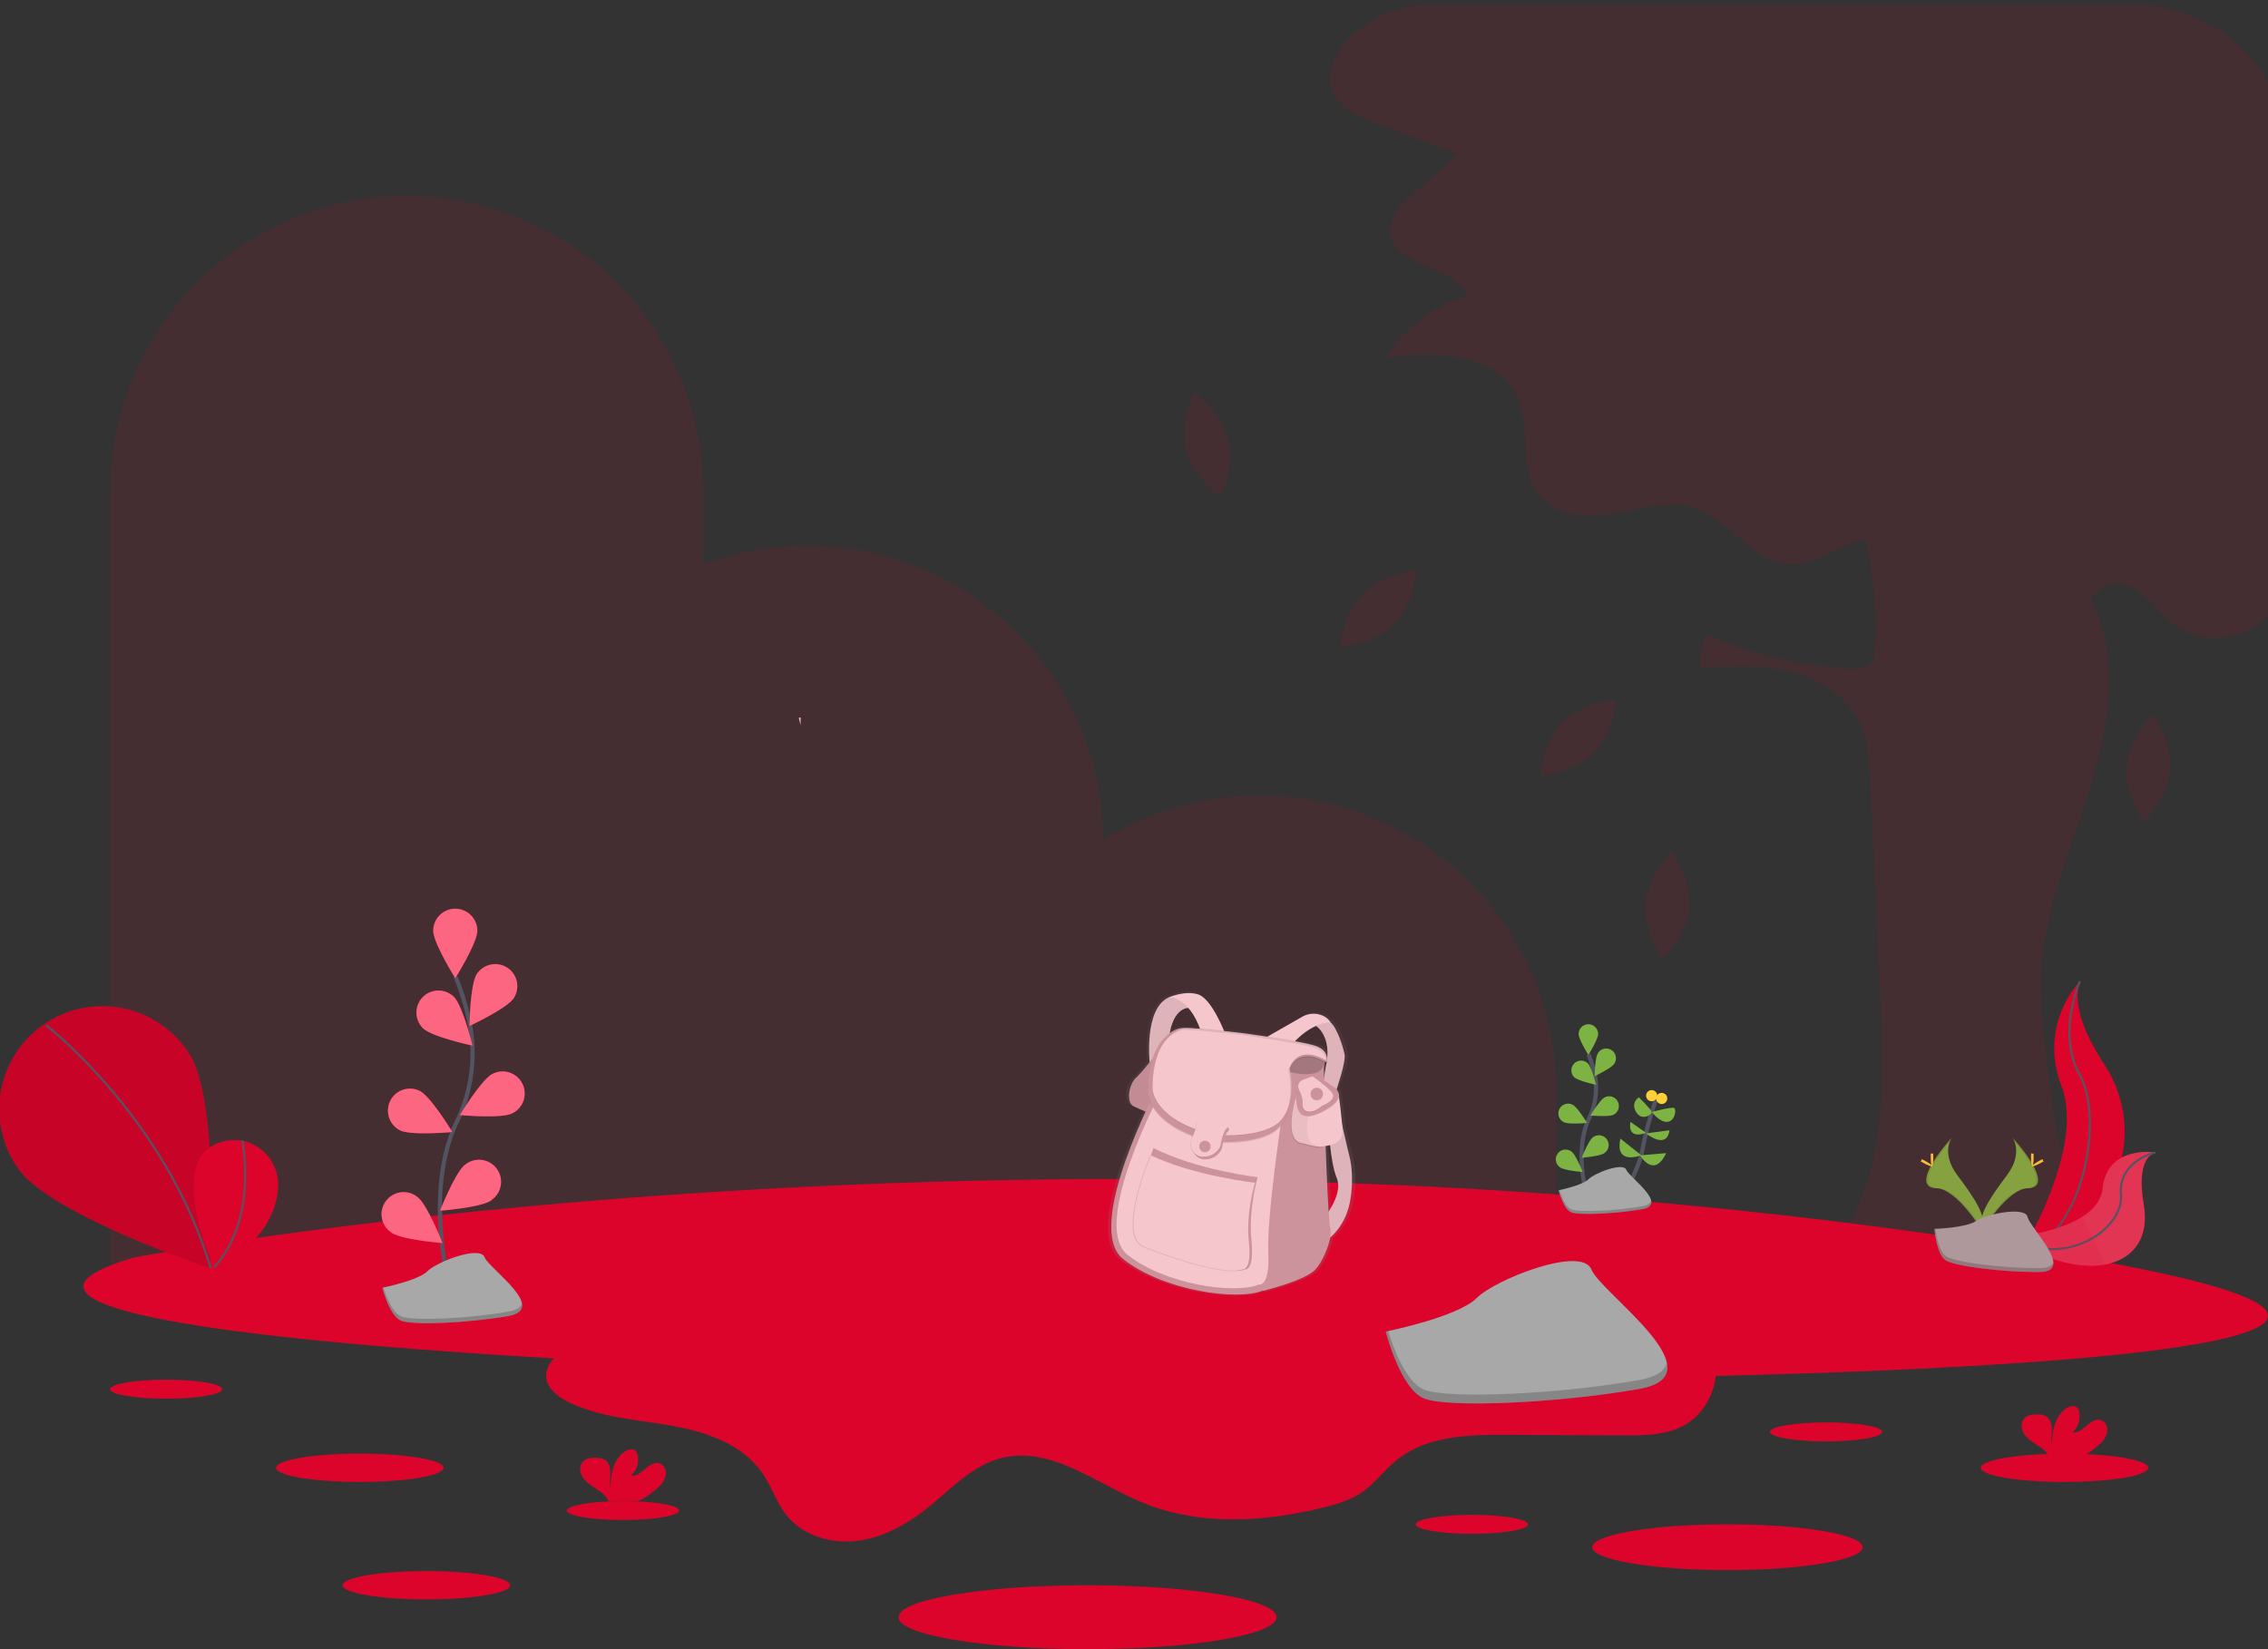 <?xml version="1.0" encoding="UTF-8" standalone="no"?>
<svg
   xmlns:dc="http://purl.org/dc/elements/1.1/"
   xmlns:cc="http://creativecommons.org/ns#"
   xmlns:rdf="http://www.w3.org/1999/02/22-rdf-syntax-ns#"
   xmlns:svg="http://www.w3.org/2000/svg"
   xmlns="http://www.w3.org/2000/svg"
   xmlns:xlink="http://www.w3.org/1999/xlink"
   xmlns:sodipodi="http://sodipodi.sourceforge.net/DTD/sodipodi-0.dtd"
   xmlns:inkscape="http://www.inkscape.org/namespaces/inkscape"
   inkscape:version="1.0beta1 (fe3e306, 2019-09-17)"
   sodipodi:docname="undraw_exploring_1l7f.svg"
   version="1.1"
   viewBox="0 0 1089.05 792.04"
   height="792.04"
   width="1089.05"
   data-name="Layer 1"
   id="6d8c951e-08f3-4e9b-9bbb-c5bd07483b7d">
  <rect x="0" y="0" width="1089.05" height="792.04" fill="#333333" stroke="none"/>
  <sodipodi:namedview
     inkscape:current-layer="6d8c951e-08f3-4e9b-9bbb-c5bd07483b7d"
     inkscape:window-maximized="1"
     inkscape:window-y="-11"
     inkscape:window-x="2293"
     inkscape:cy="543.04466"
     inkscape:cx="591.19993"
     inkscape:zoom="1.4"
     showgrid="false"
     id="namedview736"
     inkscape:window-height="2066"
     inkscape:window-width="3840"
     inkscape:pageshadow="2"
     inkscape:pageopacity="0"
     guidetolerance="10"
     gridtolerance="10"
     objecttolerance="10"
     borderopacity="1"
     inkscape:document-rotation="0"
     bordercolor="#666666"
     pagecolor="#ffffff" />
  <defs
     id="defs383">
    <linearGradient
       gradientUnits="userSpaceOnUse"
       gradientTransform="matrix(-1, 0, 0, 1, 828.87, 0)"
       y2="134.03"
       x2="363.23"
       y1="724.55"
       x1="363.23"
       id="dc384eb3-1ab8-4ed8-85c9-3c05fb4364da">
      <stop
         id="stop375"
         stop-opacity="0.25"
         stop-color="gray"
         offset="0" />
      <stop
         id="stop377"
         stop-opacity="0.12"
         stop-color="gray"
         offset="0.54" />
      <stop
         id="stop379"
         stop-opacity="0.1"
         stop-color="gray"
         offset="1" />
    </linearGradient>
    <linearGradient
       xlink:href="#dc384eb3-1ab8-4ed8-85c9-3c05fb4364da"
       gradientTransform="matrix(1, 0, 0, 1, 0, 0)"
       y2="530.17"
       x2="646.9"
       y1="676.21"
       x1="646.9"
       id="fe70a47d-0b65-4156-9878-337bc12fa6de" />
  </defs>
  <title
     id="title385">exploring</title>
  <path
     transform="translate(-55.48 -53.98)"
     id="path387"
     opacity="0.1"
     fill="#dd042b"
     d="M660.34,436h0a141.82,141.82,0,0,0-75.07,21.37A142.43,142.43,0,0,0,442.85,316h0a142.06,142.06,0,0,0-49.64,8.9V290.43A142.43,142.43,0,0,0,250.77,148h0A142.43,142.43,0,0,0,108.34,290.43v378H802.77v-90A142.43,142.43,0,0,0,660.34,436Z" />
  <path
     id="path389"
     stroke-width="2"
     stroke-miterlimit="10"
     stroke="#535461"
     fill="none"
     transform="translate(-55.48 -53.98)"
     d="M821.67,651.45s20-31.35,22.36-44.74A172.59,172.59,0,0,1,851,581" />
  <path
     style="fill:#7cb342;fill-opacity:1"
     id="path391"
     fill="#dd042b"
     transform="translate(-55.48 -53.98)"
     d="M855.54,607.78,843,608.85S849.65,620.36,855.54,607.78Z" />
  <path
     style="fill:#7cb342;fill-opacity:1"
     id="path393"
     fill="#dd042b"
     transform="translate(-55.48 -53.98)"
     d="M833.58,600.82l10,8S830.64,613.94,833.58,600.82Z" />
  <path
     style="fill:#7cb342;fill-opacity:1"
     id="path395"
     fill="#dd042b"
     transform="translate(-55.48 -53.98)"
     d="M857.15,596.8l-11.33,1.52S855.81,606.44,857.15,596.8Z" />
  <path
     style="fill:#7cb342;fill-opacity:1"
     id="path397"
     fill="#dd042b"
     transform="translate(-55.48 -53.98)"
     d="M838.4,592.78l7.48,5.25S836.8,601.89,838.4,592.78Z" />
  <path
     style="fill:#7cb342;fill-opacity:1"
     id="path399"
     fill="#dd042b"
     transform="translate(-55.48 -53.98)"
     d="M848.66,588s9.29-2.46,10.63-1.92.54,6.42-3.21,6.69S848.66,588,848.66,588Z" />
  <path
     style="fill:#7cb342;fill-opacity:1"
     id="path401"
     fill="#dd042b"
     transform="translate(-55.48 -53.98)"
     d="M842.42,581s5.89,5.62,6.16,7-4.82,4.55-7.5,0S842.42,581,842.42,581Z" />
  <circle
     id="circle403"
     fill="#ffd037"
     r="2.68"
     cy="527.55"
     cx="797.92" />
  <circle
     id="circle405"
     fill="#ffd037"
     r="2.68"
     cy="526.21"
     cx="793.1" />
  <path
     id="path407"
     opacity="0.1"
     fill="#dd042b"
     transform="translate(-55.48 -53.98)"
     d="M709.89,339.1c-10,10.11-10.61,25.61-10.61,25.61s15.49-.88,25.45-11,10.61-25.61,10.61-25.61S719.85,329,709.89,339.1Z" />
  <path
     id="path409"
     opacity="0.1"
     fill="#dd042b"
     transform="translate(-55.48 -53.98)"
     d="M625,270.09c3.53,13.75,16.47,22.3,16.47,22.3s7.23-13.73,3.71-27.48-16.48-22.29-16.48-22.29S621.5,256.35,625,270.09Z" />
  <path
     id="path411"
     opacity="0.1"
     fill="#dd042b"
     transform="translate(-55.48 -53.98)"
     d="M805.85,400.9c-10,10.11-10.62,25.61-10.62,25.61s15.49-.88,25.45-11,10.62-25.61,10.62-25.61S815.81,390.79,805.85,400.9Z" />
  <path
     id="path413"
     opacity="0.1"
     fill="#dd042b"
     transform="translate(-55.48 -53.98)"
     d="M845.7,487.92c-1.16,14.14,8.27,26.46,8.27,26.46s11.33-10.61,12.49-24.75-8.27-26.46-8.27-26.46S846.86,473.78,845.7,487.92Z" />
  <path
     id="path415"
     opacity="0.1"
     fill="#dd042b"
     transform="translate(-55.48 -53.98)"
     d="M1076.63,422c-1.16,14.14,8.28,26.46,8.28,26.46s11.32-10.61,12.48-24.75-8.27-26.46-8.27-26.46S1077.79,407.88,1076.63,422Z" />
  <path
     id="path417"
     fill="#dd042b"
     transform="translate(-55.48 -53.98)"
     d="M119.93,657.87s444.33-84.68,934,0S-123.37,729.56,119.93,657.87Z" />
  <path
     id="path419"
     fill="#dd042b"
     transform="translate(-55.48 -53.98)"
     d="M366.22,671.67c.79,10.12-9.08,17.77-18.52,21.48s-20.21,6-26.72,13.76a12.63,12.63,0,0,0-3.25,7.26c-.3,5.93,5.22,10.43,10.53,13.07,15.2,7.54,32.67,8.46,49.38,11.39s34.31,8.88,43.91,22.87C426,768,428.42,775.85,433.41,782c8,9.77,21.71,13.61,34.21,11.92s23.9-8.22,33.72-16.14c11-8.87,21.14-20,34.83-23.52,23.56-6.11,45.58,12.14,68.09,21.42,27.18,11.2,58.14,9.32,86.69,2.29,6.4-1.58,12.88-3.46,18.33-7.17,6.29-4.27,10.8-10.67,16.69-15.47,14.62-11.92,35.17-12.37,54-12.26l54.69.31c10.81.06,22.33-.08,31.37-6,9.27-6.08,14.17-17.66,13.58-28.73s-6.14-21.51-13.91-29.42c-17.27-17.58-43.33-22.58-67.75-26C680.43,637,561.25,638.33,442.59,639.68c-19.85.23-39.8.44-59.5,3.19-4.89.68-25.26,1.69-27.18,6.88C354.1,654.63,365.75,665.64,366.22,671.67Z" />
  <ellipse
     id="ellipse421"
     fill="#dd042b"
     ry="6.8"
     rx="40.21"
     cy="704.93"
     cx="172.77" />
  <ellipse
     id="ellipse423"
     fill="#dd042b"
     ry="6.8"
     rx="40.21"
     cy="761.35"
     cx="204.73" />
  <ellipse
     id="ellipse425"
     fill="#dd042b"
     ry="4.55"
     rx="26.93"
     cy="667.18"
     cx="79.79" />
  <ellipse
     id="ellipse427"
     fill="#dd042b"
     ry="4.55"
     rx="26.93"
     cy="725.47"
     cx="299.16" />
  <ellipse
     id="ellipse429"
     fill="#dd042b"
     ry="4.55"
     rx="26.93"
     cy="687.68"
     cx="876.82" />
  <ellipse
     id="ellipse431"
     fill="#dd042b"
     ry="4.55"
     rx="26.93"
     cy="732.09"
     cx="706.79" />
  <ellipse
     id="ellipse433"
     fill="#dd042b"
     ry="6.8"
     rx="40.21"
     cy="704.93"
     cx="991.33" />
  <ellipse
     id="ellipse435"
     fill="#dd042b"
     ry="10.98"
     rx="64.95"
     cy="743.07"
     cx="829.47" />
  <ellipse
     id="ellipse437"
     fill="#dd042b"
     ry="15.34"
     rx="90.76"
     cy="776.69"
     cx="522.22" />
  <path
     id="path439"
     fill="#dd042b"
     transform="translate(-55.48 -53.98)"
     d="M1054.26,525.23s-20.33,20.33-8.85,50.49-19.68,80.34-19.68,80.34l1-.16c41.75-7.37,62.5-55.13,39.28-90.6C1057.34,552.11,1050.25,536.64,1054.26,525.23Z" />
  <path
     id="path441"
     stroke-miterlimit="10"
     stroke="#535461"
     fill="none"
     transform="translate(-55.48 -53.98)"
     d="M1054.26,525.23s-11.47,24.92,0,45.25,2,77.38-28.53,85.58" />
  <path
     id="path443"
     fill="#dd042b"
     transform="translate(-55.48 -53.98)"
     d="M1090.47,607.45s-23.2-3.69-25.31,17.1-44.61,23.67-44.61,23.67l.8.53c35.08,23,68.62,14.67,63.57-15.91C1083,621.47,1083.19,610.05,1090.47,607.45Z" />
  <path
     id="path445"
     opacity="0.2"
     fill="#f5f5f5"
     transform="translate(-55.48 -53.98)"
     d="M1090.47,607.45s-23.2-3.69-25.31,17.1-44.61,23.67-44.61,23.67l.8.53c35.08,23,68.62,14.67,63.57-15.91C1083,621.47,1083.19,610.05,1090.47,607.45Z" />
  <path
     id="path447"
     stroke-miterlimit="10"
     stroke="#535461"
     fill="none"
     transform="translate(-55.48 -53.98)"
     d="M1090.47,607.45s-18,4-16.53,20.33-26.74,36-53.39,20.44" />
  <path
     id="path449"
     stroke-width="2"
     stroke-miterlimit="10"
     stroke="#535461"
     fill="none"
     transform="translate(-55.48 -53.98)"
     d="M817.38,627.68s-6.21-21.08,1.16-36.6a33.27,33.27,0,0,0,2.7-20.89,56.7,56.7,0,0,0-3-9.81" />
  <path
     style="fill:#7cb342;fill-opacity:1"
     id="path451"
     fill="#dd042b"
     transform="translate(-55.48 -53.98)"
     d="M822.87,550.57c0,2.59-4.68,10.08-4.68,10.08s-4.68-7.49-4.68-10.08a4.68,4.68,0,1,1,9.36,0Z" />
  <path
     style="fill:#7cb342;fill-opacity:1"
     id="path453"
     fill="#dd042b"
     transform="translate(-55.48 -53.98)"
     d="M830.6,564.89c-1.4,2.17-9.4,5.91-9.4,5.91s.14-8.83,1.55-11a4.68,4.68,0,1,1,7.85,5.09Z" />
  <path
     style="fill:#7cb342;fill-opacity:1"
     id="path455"
     fill="#dd042b"
     transform="translate(-55.48 -53.98)"
     d="M830.26,589.35c-2.3,1.16-11.1.36-11.1.36s4.58-7.56,6.89-8.72a4.68,4.68,0,0,1,4.21,8.36Z" />
  <path
     style="fill:#7cb342;fill-opacity:1"
     id="path457"
     fill="#dd042b"
     transform="translate(-55.48 -53.98)"
     d="M825.84,607.79C823.76,609.33,815,610,815,610s3.24-8.22,5.32-9.76a4.68,4.68,0,1,1,5.56,7.52Z" />
  <path
     style="fill:#7cb342;fill-opacity:1"
     id="path459"
     fill="#dd042b"
     transform="translate(-55.48 -53.98)"
     d="M811.37,571.3c1.86,1.8,10.49,3.67,10.49,3.67s-2.11-8.58-4-10.38a4.68,4.68,0,0,0-6.52,6.71Z" />
  <path
     style="fill:#7cb342;fill-opacity:1"
     id="path461"
     fill="#dd042b"
     transform="translate(-55.48 -53.98)"
     d="M806.47,592.94c2.31,1.17,11.11.36,11.11.36s-4.59-7.55-6.89-8.71a4.68,4.68,0,1,0-4.22,8.35Z" />
  <path
     style="fill:#7cb342;fill-opacity:1"
     id="path463"
     fill="#dd042b"
     transform="translate(-55.48 -53.98)"
     d="M804.6,614.63c2.08,1.54,10.88,2.23,10.88,2.23s-3.24-8.21-5.32-9.75a4.68,4.68,0,1,0-5.56,7.52Z" />
  <path
     id="path465"
     fill="#a8a8a8"
     transform="translate(-55.48 -53.98)"
     d="M803.87,625.63s11.35-2.27,14.37-5.29,16.65-8.33,18.16-4.54,20.42,16.64,7.56,18.91-30.26,3-34,1.51S803.87,625.63,803.87,625.63Z" />
  <path
     id="path467"
     opacity="0.2"
     transform="translate(-55.48 -53.98)"
     d="M844,633.3c-12.86,2.27-30.26,3-34,1.52-2.88-1.16-4.88-6.69-5.67-9.27l-.38.08s2.27,9.08,6,10.59,21.18.76,34-1.51c3.72-.66,4.78-2.19,4.38-4.14C848,631.84,846.73,632.82,844,633.3Z" />
  <path
     id="path469"
     fill="#a8a8a8"
     transform="translate(-55.48 -53.98)"
     d="M720.9,693.48s34.43-6.89,43.62-16.07,50.5-25.26,55.09-13.78,62,50.51,23,57.39-91.83,9.19-103.31,4.59S720.9,693.48,720.9,693.48Z" />
  <path
     id="path471"
     opacity="0.2"
     transform="translate(-55.48 -53.98)"
     d="M842.57,716.76c-39,6.89-91.83,9.18-103.31,4.59-8.74-3.5-14.81-20.3-17.21-28.11l-1.15.24s6.89,27.54,18.36,32.13,64.28,2.3,103.31-4.59c11.26-2,14.48-6.65,13.27-12.56C854.88,712.31,851,715.28,842.57,716.76Z" />
  <path
     id="path473"
     fill="#dd042b"
     transform="translate(-55.48 -53.98)"
     d="M145.94,559.43c15.33,22.63,10.44,103.64,10.44,103.64s-77-25.5-92.38-48.13a49.49,49.49,0,1,1,81.94-55.51Z" />
  <path
     id="path475"
     opacity="0.1"
     transform="translate(-55.48 -53.98)"
     d="M145.94,559.43c15.33,22.63,10.44,103.64,10.44,103.64s-77-25.5-92.38-48.13a49.49,49.49,0,1,1,81.94-55.51Z" />
  <path
     id="path477"
     stroke-miterlimit="10"
     stroke="#535461"
     fill="none"
     transform="translate(-55.48 -53.98)"
     d="M77.51,546.27s57.74,44.57,79.17,116.86" />
  <path
     id="path479"
     fill="#dd042b"
     transform="translate(-55.48 -53.98)"
     d="M171.22,601.73s-41-7-12.95,60.91c0,0,28.49-10.86,30.71-37.88a21.56,21.56,0,0,0-17.15-22.92Z" />
  <path
     id="path481"
     stroke-miterlimit="10"
     stroke="#535461"
     fill="none"
     transform="translate(-55.48 -53.98)"
     d="M171.82,601.65s7.82,37.56-13.55,61" />
  <path
     style="fill:#7cb342;fill-opacity:1"
     id="path483"
     fill="#dd042b"
     transform="translate(-55.48 -53.98)"
     d="M1021.79,600.3s5.49,7.19-2.54,18-14.65,20-12,26.77c0,0,12.11-20.15,22-20.43S1032.63,612.42,1021.79,600.3Z" />
  <path
     id="path485"
     opacity="0.1"
     transform="translate(-55.48 -53.98)"
     d="M1021.79,600.3a9.25,9.25,0,0,1,1.12,2.26c9.62,11.3,14.74,21.85,5.5,22.11-8.62.25-19,15.65-21.43,19.54a9.3,9.3,0,0,0,.3.89s12.11-20.15,22-20.43S1032.63,612.42,1021.79,600.3Z" />
  <path
     id="path487"
     fill="#ffd037"
     transform="translate(-55.48 -53.98)"
     d="M1032,609.46c0,2.53-.29,4.58-.64,4.58s-.63-2-.63-4.58.36-1.34.71-1.34S1032,606.93,1032,609.46Z" />
  <path
     id="path489"
     fill="#ffd037"
     transform="translate(-55.48 -53.98)"
     d="M1035.5,612.48c-2.22,1.21-4.15,1.94-4.32,1.63s1.5-1.53,3.72-2.74,1.34-.33,1.51,0S1037.72,611.27,1035.5,612.48Z" />
  <path
     style="fill:#7cb342;fill-opacity:1"
     id="path491"
     fill="#dd042b"
     transform="translate(-55.48 -53.98)"
     d="M992.77,600.3s-5.49,7.19,2.53,18,14.65,20,12,26.77c0,0-12.12-20.15-22-20.43S981.92,612.42,992.77,600.3Z" />
  <path
     id="path493"
     opacity="0.1"
     transform="translate(-55.48 -53.98)"
     d="M992.77,600.3a8.83,8.83,0,0,0-1.12,2.26c-9.62,11.3-14.75,21.85-5.5,22.11,8.61.25,19,15.65,21.42,19.54a9.24,9.24,0,0,1-.29.89s-12.12-20.15-22-20.43S981.92,612.42,992.77,600.3Z" />
  <path
     id="path495"
     fill="#ffd037"
     transform="translate(-55.48 -53.98)"
     d="M982.56,609.46c0,2.53.28,4.58.63,4.58s.63-2,.63-4.58-.35-1.34-.7-1.34S982.56,606.93,982.56,609.46Z" />
  <path
     id="path497"
     fill="#ffd037"
     transform="translate(-55.48 -53.98)"
     d="M979.05,612.48c2.22,1.21,4.16,1.94,4.33,1.63s-1.5-1.53-3.72-2.74-1.35-.33-1.51,0S976.83,611.27,979.05,612.48Z" />
  <path
     id="path499"
     fill="#a8a8a8"
     transform="translate(-55.48 -53.98)"
     d="M984.31,644.16s15.36-.48,20-3.77,23.63-7.23,24.78-1.95,23.08,26.29,5.74,26.43-40.29-2.7-44.91-5.51S984.31,644.16,984.31,644.16Z" />
  <path
     id="path501"
     opacity="0.2"
     transform="translate(-55.48 -53.98)"
     d="M1035.12,663c-17.34.14-40.29-2.7-44.91-5.51-3.52-2.14-4.92-9.83-5.39-13.38l-.51,0s1,12.38,5.59,15.2,27.57,5.65,44.91,5.51c5,0,6.74-1.82,6.64-4.45C1040.75,662,1038.85,663,1035.12,663Z" />
  <path
     id="path503"
     fill="#dd042b"
     transform="translate(-55.48 -53.98)"
     d="M1063.43,747.8a11.64,11.64,0,0,0,3.83-5.79c.5-2.3-.48-5-2.68-5.89-2.46-.94-5.08.76-7.08,2.49s-4.27,3.68-6.88,3.32a10.5,10.5,0,0,0,3.24-9.81,4.11,4.11,0,0,0-.9-2c-1.37-1.45-3.84-.83-5.48.32-5.2,3.66-6.65,10.72-6.68,17.08-.52-2.29-.08-4.68-.09-7s-.66-5-2.65-6.23a8,8,0,0,0-4-1c-2.34-.08-5,.15-6.54,1.86-2,2.13-1.47,5.69.25,8s4.35,3.8,6.77,5.42a15.13,15.13,0,0,1,4.84,4.61,5.06,5.06,0,0,1,.35.82h14.66A40.73,40.73,0,0,0,1063.43,747.8Z" />
  <path
     id="path505"
     fill="#dd042b"
     transform="translate(-55.48 -53.98)"
     d="M371.26,768.57a11.73,11.73,0,0,0,3.84-5.79c.49-2.29-.49-5-2.68-5.89-2.46-.94-5.09.77-7.08,2.49s-4.28,3.69-6.89,3.32a10.47,10.47,0,0,0,3.24-9.81,4.12,4.12,0,0,0-.9-2c-1.37-1.46-3.84-.84-5.48.31-5.2,3.66-6.65,10.73-6.67,17.08-.53-2.29-.09-4.68-.1-7s-.66-5-2.64-6.23a8,8,0,0,0-4-.94c-2.34-.09-4.94.15-6.54,1.86-2,2.12-1.47,5.68.26,8s4.35,3.81,6.76,5.42a15,15,0,0,1,4.84,4.61,4.83,4.83,0,0,1,.36.83H362.2A40.77,40.77,0,0,0,371.26,768.57Z" />
  <path
     id="path507"
     stroke-width="2"
     stroke-miterlimit="10"
     stroke="#535461"
     fill="none"
     transform="translate(-55.48 -53.98)"
     d="M272.26,675.45s-14.06-47.71,2.63-82.83a75.4,75.4,0,0,0,6.1-47.27,127.26,127.26,0,0,0-6.7-22.19" />
  <path
     id="path509"
     fill="#dd042b"
     transform="translate(-55.48 -53.98)"
     d="M284.68,501c0,5.84-10.59,22.8-10.59,22.8s-10.59-17-10.59-22.8a10.59,10.59,0,0,1,21.18,0Z" />
  <path
     id="path511"
     fill="#dd042b"
     transform="translate(-55.48 -53.98)"
     d="M302.18,533.36c-3.18,4.9-21.28,13.38-21.28,13.38s.32-20,3.5-24.89a10.59,10.59,0,1,1,17.78,11.51Z" />
  <path
     id="path513"
     fill="#dd042b"
     transform="translate(-55.48 -53.98)"
     d="M301.41,588.7c-5.22,2.63-25.13.81-25.13.81s10.38-17.08,15.6-19.72a10.59,10.59,0,1,1,9.53,18.91Z" />
  <path
     id="path515"
     fill="#dd042b"
     transform="translate(-55.48 -53.98)"
     d="M291.4,630.45c-4.7,3.47-24.63,5-24.63,5s7.34-18.59,12-22.07a10.59,10.59,0,1,1,12.59,17Z" />
  <path
     id="path517"
     fill="#dd042b"
     transform="translate(-55.48 -53.98)"
     d="M258.67,547.87c4.19,4.08,23.73,8.3,23.73,8.3s-4.79-19.41-9-23.48a10.58,10.58,0,1,0-14.75,15.18Z" />
  <path
     id="path519"
     fill="#dd042b"
     transform="translate(-55.48 -53.98)"
     d="M247.58,596.84c5.22,2.64,25.13.82,25.13.82s-10.38-17.09-15.6-19.72a10.58,10.58,0,1,0-9.53,18.9Z" />
  <path
     id="path521"
     fill="#dd042b"
     transform="translate(-55.48 -53.98)"
     d="M243.34,645.92C248,649.4,268,651,268,651s-7.34-18.6-12-22.07a10.59,10.59,0,1,0-12.59,17Z" />
  <path
     id="path523"
     fill="#fc6681"
     transform="translate(-55.48 -53.98)"
     d="M284.68,501c0,5.84-10.59,22.8-10.59,22.8s-10.59-17-10.59-22.8a10.59,10.59,0,0,1,21.18,0Z" />
  <path
     id="path525"
     fill="#fc6681"
     transform="translate(-55.48 -53.98)"
     d="M302.18,533.36c-3.18,4.9-21.28,13.38-21.28,13.38s.32-20,3.5-24.89a10.59,10.59,0,1,1,17.78,11.51Z" />
  <path
     id="path527"
     fill="#fc6681"
     transform="translate(-55.48 -53.98)"
     d="M301.41,588.7c-5.22,2.63-25.13.81-25.13.81s10.38-17.08,15.6-19.72a10.59,10.59,0,1,1,9.53,18.91Z" />
  <path
     id="path529"
     fill="#fc6681"
     transform="translate(-55.48 -53.98)"
     d="M291.4,630.45c-4.7,3.47-24.63,5-24.63,5s7.34-18.59,12-22.07a10.59,10.59,0,1,1,12.59,17Z" />
  <path
     id="path531"
     fill="#fc6681"
     transform="translate(-55.48 -53.98)"
     d="M258.67,547.87c4.19,4.08,23.73,8.3,23.73,8.3s-4.79-19.41-9-23.48a10.58,10.58,0,1,0-14.75,15.18Z" />
  <path
     id="path533"
     fill="#fc6681"
     transform="translate(-55.48 -53.98)"
     d="M247.58,596.84c5.22,2.64,25.13.82,25.13.82s-10.38-17.09-15.6-19.72a10.58,10.58,0,1,0-9.53,18.9Z" />
  <path
     id="path535"
     fill="#fc6681"
     transform="translate(-55.48 -53.98)"
     d="M243.34,645.92C248,649.4,268,651,268,651s-7.34-18.6-12-22.07a10.59,10.59,0,1,0-12.59,17Z" />
  <path
     id="path537"
     fill="#a8a8a8"
     transform="translate(-55.48 -53.98)"
     d="M239.05,672.44s17.11-3.4,21.67-7.93,25.1-12.46,27.38-6.79,30.8,24.91,11.41,28.31-45.63,4.53-51.34,2.27S239.05,672.44,239.05,672.44Z" />
  <path
     id="path539"
     opacity="0.2"
     transform="translate(-55.48 -53.98)"
     d="M299.51,683.93c-19.4,3.39-45.63,4.53-51.34,2.26-4.34-1.72-7.36-10-8.55-13.87l-.57.12s3.42,13.59,9.12,15.86,31.94,1.13,51.34-2.27c5.59-1,7.19-3.28,6.59-6.2C305.62,681.73,303.67,683.2,299.51,683.93Z" />
  <path
     inkscape:connector-curvature="0"
     id="path541"
     opacity="0.1"
     fill="#dd042b"
     d="M 1099.451,77.3 V 271.07 c 0,32.12 -39.65,47.57 -61.17,23.72 l -0.51,-0.56 c -6.94,-7.77 -16.44,-17.22 -26,-13.08 -3,1.27 -5.22,3.69 -7.86,5.53 a 114.57,114.57 0 0 1 4.93,13 c 8.25,27.32 1.82,56.84 -7,84 -8.82,27.16 -20.08,54.06 -21.59,82.57 -0.72,13.69 0.85,27.39 2.41,41 3,25.86 6.07,52.22 16.88,75.9 5.92,13 14.29,26.06 12.52,40.19 a 408.78,408.78 0 0 1 -137.77,-17.5 c 30.86,-31.07 30.82,-80.37 28.76,-124.11 q -2.47,-52.84 -5,-105.7 c -0.48,-10.32 -1.06,-21 -5.77,-30.2 -6.39,-12.53 -19.71,-20.39 -33.43,-23.53 -13.72,-3.14 -28,-2.29 -42.07,-1.4 a 22.53,22.53 0 0 1 2.93,-15.95 200.58,200.58 0 0 0 69.29,16.25 c 3,0.15 6.37,0.12 8.6,-1.91 2.23,-2.03 2.57,-5.38 2.71,-8.4 a 183.89,183.89 0 0 0 -4.72,-52.06 c -0.77,0.19 -1.54,0.38 -2.31,0.62 -11.76,3.56 -22.41,12.35 -34.66,11.42 -17.12,-1.3 -27.27,-20.48 -43.4,-26.37 -12.36,-4.52 -25.95,-0.53 -38.9,1.82 -12.95,2.35 -28.3,2.19 -36.81,-7.85 -10.74,-12.68 -4,-32.79 -11,-47.89 -9.89,-21.5 -39.83,-21.9 -63.33,-19 a 74.5,74.5 0 0 1 39.69,-29.86 c -8.32,-14.93 -37.56,-14.26 -37.39,-31.35 0.06,-6.63 5.34,-11.9 10.24,-16.37 l 22,-20.06 -38.93,-14.7 c -8.72,-3.29 -18.46,-7.61 -21.37,-16.46 -2.84,-8.68 2.32,-18 8.74,-24.51 l 0.17,-0.16 a 54.56,54.56 0 0 1 38.7,-15.81 h 337.43 a 75,75 0 0 1 74.99,75 z" />
  <polygon
     id="polygon627"
     fill="#fdc2cc"
     points="384.47 344.56 384.39 348.22 383.57 344.72 384.47 344.56" />
  <polygon
     id="polygon629"
     opacity="0.05"
     points="384.47 344.56 384.39 348.22 383.57 344.72 384.47 344.56" />
  <path
     id="path651"
     fill="url(#fe70a47d-0b65-4156-9878-337bc12fa6de)"
     transform="translate(-55.48 -53.98)"
     d="M705.2,609.9s-2-8-3.77-15.89c-.37-4.94-1.24-11.35-1.61-14v-.32a4.25,4.25,0,0,0-1.13-2.9c1-2.88,4.63-13.84,3.95-17-.78-3.64-3.58-12.52-6.9-15.45a8.89,8.89,0,0,0-4.37-3.45,11.52,11.52,0,0,0-9.72.78l-16.88,9.47c-6.77-1-12.26-1.77-12.26-1.77s-4.19-.5-9.43-1c-1.63-3.88-7-15.61-12.57-17.47-6-2-13,.71-14.53,1.34h0l-.08,0-.2.08h0c-11,5.09-9.72,26.64-9.3,31.35a78.17,78.17,0,0,1-6.62,7.37c-3.77,3.32-4.94,12-1.43,13.79,1.66.85,4,1.86,6.08,2.69-9.52,20.25-25.63,60.06-11.2,71.37,19.62,15.37,56.38,20.48,69,15.37a2,2,0,0,0,1-.07s20.45-4.87,25.23-10.32a35.37,35.37,0,0,0,7.15-15.4,29.92,29.92,0,0,0,9.6-16.79C707.72,619.1,705.2,609.9,705.2,609.9Zm-12.79-43.66.49-2.42.81.45c-.13.67-.27,1.36-.45,2.07L692.5,571Zm-3.85-20.14c.87.58,6.64,4.87,5.49,15.82a5.28,5.28,0,0,0-.32-1.24c-.25-1.57-1.38-3.7-5.28-5a85.26,85.26,0,0,0-10.2-2.27A33.79,33.79,0,0,1,688.56,546.1Zm-57.35,1.14c-4.42-.34-7.9-.48-8.38-.14h-.07a4,4,0,0,0-1.68.21,12.84,12.84,0,0,0-4.75,2.22c2-11.19,7.84-12.13,9.11-12.2A31,31,0,0,1,631.21,547.24ZM694.75,636c-.61-9.14-1.17-23.42-1.47-31.74l.51-.08a13.28,13.28,0,0,0,1.7-.34c.56,5.38,1.56,11.77,3.29,15.92C701,625.12,697.53,631.86,694.75,636Z" />
  <polygon
     id="polygon653"
     fill="#cd939c"
     points="635.52 507.28 624.12 503.74 611.83 508.17 610.95 515.89 617.02 519.82 626.65 519.5 635.14 515.51 636.59 508.17 635.52 507.28" />
  <polygon
     id="polygon655"
     opacity="0.2"
     points="635.52 507.28 624.12 503.74 611.83 508.17 610.95 515.89 617.02 519.82 626.65 519.5 635.14 515.51 636.59 508.17 635.52 507.28" />
  <path
     id="path657"
     fill="#f6c6cd"
     transform="translate(-55.48 -53.98)"
     d="M607.59,565.06s-3.11-26.7,9.22-32.1c0,0,6.59.33,9.46,5.06,0,0-9-.5-9.73,18.24Z" />
  <path
     id="path659"
     opacity="0.1"
     transform="translate(-55.48 -53.98)"
     d="M607.59,565.06s-3.11-26.7,9.22-32.1c0,0,6.59.33,9.46,5.06,0,0-9-.5-9.73,18.24Z" />
  <path
     id="path661"
     fill="#cd939c"
     transform="translate(-55.48 -53.98)"
     d="M614.24,555.5s-9.5,12.67-13.18,16-4.81,11.91-1.39,13.68,10,4.31,10,4.31Z" />
  <path
     id="path663"
     opacity="0.05"
     transform="translate(-55.48 -53.98)"
     d="M614.24,555.5s-9.5,12.67-13.18,16-4.81,11.91-1.39,13.68,10,4.31,10,4.31Z" />
  <path
     id="path665"
     fill="#f6c6cd"
     transform="translate(-55.48 -53.98)"
     d="M643.68,550.18s-6.2-16.34-12.72-18.55-14.42,1.45-14.42,1.45,9.6-1,15.49,15.83Z" />
  <path
     id="path667"
     fill="#f6c6cd"
     transform="translate(-55.48 -53.98)"
     d="M697.05,577.86s4.83-13.94,4.07-17.55-3.48-12.41-6.71-15.32-7.09,1.64-7.09,1.64,8.3,5,4.69,20.14l-1.08,6.72Z" />
  <path
     id="path669"
     opacity="0.1"
     transform="translate(-55.48 -53.98)"
     d="M697.05,577.86s4.83-13.94,4.07-17.55-3.48-12.41-6.71-15.32-7.09,1.64-7.09,1.64,8.3,5,4.69,20.14l-1.08,6.72Z" />
  <path
     id="path671"
     fill="#f6c6cd"
     transform="translate(-55.48 -53.98)"
     d="M661.8,553.16l18.9-10.81a11,11,0,0,1,9.46-.77,8.63,8.63,0,0,1,4.25,3.41s-9.12-.51-19.25,11.4Z" />
  <path
     id="path673"
     fill="#f6c6cd"
     transform="translate(-55.48 -53.98)"
     d="M693.48,594.26s.51,17.22,3.89,25.5-6.76,19.93-6.76,19.93l1.86,10s8.7-5.57,11.15-18.07,0-21.61,0-21.61-7-28.08-6-31.08S693.48,594.26,693.48,594.26Z" />
  <path
     id="path675"
     opacity="0.1"
     transform="translate(-55.48 -53.98)"
     d="M693.48,594.26s.51,17.22,3.89,25.5-6.76,19.93-6.76,19.93l1.86,10s8.7-5.57,11.15-18.07,0-21.61,0-21.61-7-28.08-6-31.08S693.48,594.26,693.48,594.26Z" />
  <path
     id="path677"
     fill="#cd939c"
     transform="translate(-55.48 -53.98)"
     d="M691.12,564s1.52,8.78-16.38,4.9l-12,104.8s19.89-4.83,24.54-10.23,8.1-15.71,7-19.42-2.49-46.27-2.49-46.27Z" />
  <path
     id="path679"
     fill="#cd939c"
     transform="translate(-55.48 -53.98)"
     d="M611.41,575.89s-35.81,67.43-16.72,82.67,54.84,20.31,67.11,15.24c0,0,5.68,1.52,4.83-16.21s6.59-67.22,6.59-67.22Z" />
  <path
     id="path681"
     fill="#f6c6cd"
     transform="translate(-55.48 -53.98)"
     d="M612.6,578.9S579,642.27,596.88,656.59s51.55,19.08,63.07,14.32c0,0,5.34,1.43,4.54-15.24s6.19-63.16,6.19-63.16Z" />
  <path
     id="path683"
     opacity="0.1"
     transform="translate(-55.48 -53.98)"
     d="M690.36,605c-1.38,1-9.25-1.4-9.25-1.4-8.51-.59-5.48-15.25-3.94-21.08.39-1.45.68-2.35.68-2.35,4,5.07,11.12,2.91,11.12,2.91s.21,1.63.49,4C690.19,593.24,691.35,604.31,690.36,605Z" />
  <path
     id="path685"
     fill="#f6c6cd"
     transform="translate(-55.48 -53.98)"
     d="M690.61,604.52c-1.37,1-9.24-1.39-9.24-1.39-8.52-.6-5.49-15.26-3.94-21.08.38-1.45.67-2.36.67-2.36,4,5.08,11.12,2.92,11.12,2.92s.21,1.63.5,4C690.44,592.73,691.6,603.8,690.61,604.52Z" />
  <path
     id="path687"
     opacity="0.05"
     transform="translate(-55.48 -53.98)"
     d="M690.61,604.88c-1.37,1-9.24-1.39-9.24-1.39-8.52-.6-5.49-15.25-3.94-21.08.38-1.45.67-2.35.67-2.35,4,5.07,11.12,2.91,11.12,2.91s.21,1.63.5,4C690.44,593.1,691.6,604.16,690.61,604.88Z" />
  <path
     id="path689"
     opacity="0.1"
     transform="translate(-55.48 -53.98)"
     d="M689.72,586.61c-3.88-.49-9.83-3.32-12.29-4.56.38-1.45.67-2.36.67-2.36,4,5.08,11.12,2.92,11.12,2.92S689.43,584.24,689.72,586.61Z" />
  <path
     id="path691"
     fill="#f6c6cd"
     transform="translate(-55.48 -53.98)"
     d="M685.93,582s-9.67,25.2,6.58,22.29c0,0,7.64-.8,7.6-6.59s-1.9-18.53-1.9-18.53Z" />
  <path
     id="path693"
     opacity="0.1"
     transform="translate(-55.48 -53.98)"
     d="M678.71,575.71s-4.92,20.41,10.83,12.84,5.67-12.84,5.67-12.84l-7.52-4.91Z" />
  <path
     id="path695"
     fill="#cd939c"
     transform="translate(-55.48 -53.98)"
     d="M678.71,575.46s-4.92,20.4,10.83,12.83,5.67-12.83,5.67-12.83l-7.52-4.91Z" />
  <path
     id="path697"
     opacity="0.1"
     transform="translate(-55.48 -53.98)"
     d="M681.72,572.61s-4.51,1.2-2.2,5.66a12.85,12.85,0,0,1,1.45,6.55,3,3,0,0,0,2.47,3.18c1.62.29,3.93-.11,6.85-2.66,0,0,5.82-2.17,5.37-5s-10-9.19-10-9.19Z" />
  <path
     id="path699"
     fill="#f6c6cd"
     transform="translate(-55.48 -53.98)"
     d="M681.72,572.35s-4.51,1.21-2.2,5.67a12.85,12.85,0,0,1,1.45,6.55,3,3,0,0,0,2.47,3.18c1.62.28,3.93-.12,6.85-2.66,0,0,5.82-2.18,5.37-5s-10-9.19-10-9.19Z" />
  <circle
     id="circle701"
     opacity="0.1"
     r="2.97"
     cy="525.63"
     cx="632.31" />
  <circle
     id="circle703"
     fill="#cd939c"
     r="2.97"
     cy="525.38"
     cx="632.31" />
  <path
     id="path705"
     opacity="0.1"
     transform="translate(-55.48 -53.98)"
     d="M651.49,550.84s-28.27-3.5-29.71-2.42c0,0-15,2.56-15,30.55,0,0-.31,16.08,30.62,23.82,0,0,24.82,2.18,32.92-7.66s4.08-26.39,4.08-26.39,3.23-12.65,18.23-3.9c0,0,1.57-5-5.2-7.4S651.49,550.84,651.49,550.84Z" />
  <path
     id="path707"
     fill="#cd939c"
     transform="translate(-55.48 -53.98)"
     d="M651.49,550.34s-28.27-3.5-29.71-2.43c0,0-15,2.56-15,30.55,0,0-.31,16.09,30.62,23.83,0,0,24.82,2.18,32.92-7.66s4.08-26.39,4.08-26.39,3.23-12.65,18.23-3.91c0,0,1.57-5-5.2-7.4S651.49,550.34,651.49,550.34Z" />
  <path
     id="path709"
     opacity="0.1"
     transform="translate(-55.48 -53.98)"
     d="M652.36,550.43s-27.48-3.29-28.88-2.28c0,0-14.56,2.41-14.56,28.76,0,0-.3,15.13,29.76,22.42,0,0,24.13,2,32-7.21s4-24.84,4-24.84,3.14-11.91,17.72-3.67c0,0,1.54-4.69-5-7S652.36,550.43,652.36,550.43Z" />
  <path
     id="path711"
     fill="#f6c6cd"
     transform="translate(-55.48 -53.98)"
     d="M652.36,550.18s-27.48-3.29-28.88-2.28c0,0-14.56,2.41-14.56,28.75,0,0-.3,15.14,29.76,22.42,0,0,24.13,2,32-7.21s4-24.83,4-24.83,3.14-11.91,17.72-3.68c0,0,1.54-4.68-5-7S652.36,550.18,652.36,550.18Z" />
  <path
     id="path713"
     fill="#cd939c"
     transform="translate(-55.48 -53.98)"
     d="M638.55,593.49s-7.47-3.41-7.85,3c0,0-2.53,6.46-2.66,7.22s.38,7.34,6.21,7.09A9,9,0,0,0,642.1,606s1.27-7.08,3-8.6-1.27-3-2.41-3A24.47,24.47,0,0,1,638.55,593.49Z" />
  <path
     id="path715"
     opacity="0.1"
     transform="translate(-55.48 -53.98)"
     d="M637.54,592.48s-7.47-3.41-7.85,3c0,0-2.53,6.46-2.66,7.22s.38,7.34,6.21,7.09a9,9,0,0,0,7.85-4.82s1.26-7.09,3-8.61-1.27-3-2.41-3A24.71,24.71,0,0,1,637.54,592.48Z" />
  <path
     id="path717"
     fill="#f6c6cd"
     transform="translate(-55.48 -53.98)"
     d="M637.79,592.23s-7.47-3.42-7.85,3c0,0-2.53,6.46-2.66,7.22s.38,7.35,6.21,7.1a9,9,0,0,0,7.85-4.83s1.27-7.08,3-8.6-1.27-3-2.41-3A24.71,24.71,0,0,1,637.79,592.23Z" />
  <circle
     id="circle719"
     opacity="0.1"
     r="2.71"
     cy="550.81"
     cx="578.58" />
  <circle
     id="circle721"
     fill="#cd939c"
     r="2.71"
     cy="550.56"
     cx="578.58" />
  <path
     id="path723"
     fill="#cd939c"
     transform="translate(-55.48 -53.98)"
     d="M659.39,619.34s-29.45-3.43-50-14c0,0-16.21,40.86-3.29,46.58s39.77,14.87,47.3,11.71c0,0,4.5.74,3-14.13S659.39,619.34,659.39,619.34Z" />
  <path
     id="path725"
     opacity="0.1"
     transform="translate(-55.48 -53.98)"
     d="M657.62,622.25s-29.45-3.23-50-13.17c0,0-16.22,38.44-3.3,43.82s39.77,14,47.31,11c0,0,4.5.7,3-13.3S657.62,622.25,657.62,622.25Z" />
  <path
     id="path727"
     fill="#f6c6cd"
     transform="translate(-55.48 -53.98)"
     d="M658.12,622s-29.44-3.23-50-13.17c0,0-16.21,38.44-3.29,43.82s39.77,14,47.31,11c0,0,4.49.7,3-13.3S658.12,622,658.12,622Z" />
  <g
     id="g733"
     opacity="0.1">
    <path
       id="path729"
       transform="translate(-55.48 -53.98)"
       d="M687.32,556.18c-6.59-2.28-35-6.2-35-6.2s-27.48-3.3-28.88-2.28c0,0-7.1,1.17-11.38,10.85,4.31-8.69,10.88-9.78,10.88-9.78,1.39-1,28.88,2.28,28.88,2.28s28.37,3.93,35,6.21c4.42,1.53,5.18,4.14,5.2,5.7l.35.19S693.91,558.46,687.32,556.18Z" />
    <path
       id="path731"
       transform="translate(-55.48 -53.98)"
       d="M674.9,566.11a8.67,8.67,0,0,0-.75,1.79S676.94,579,673,588.08c4.63-9.2,1.61-21.26,1.61-21.26S674.73,566.55,674.9,566.11Z" />
  </g>
</svg>

